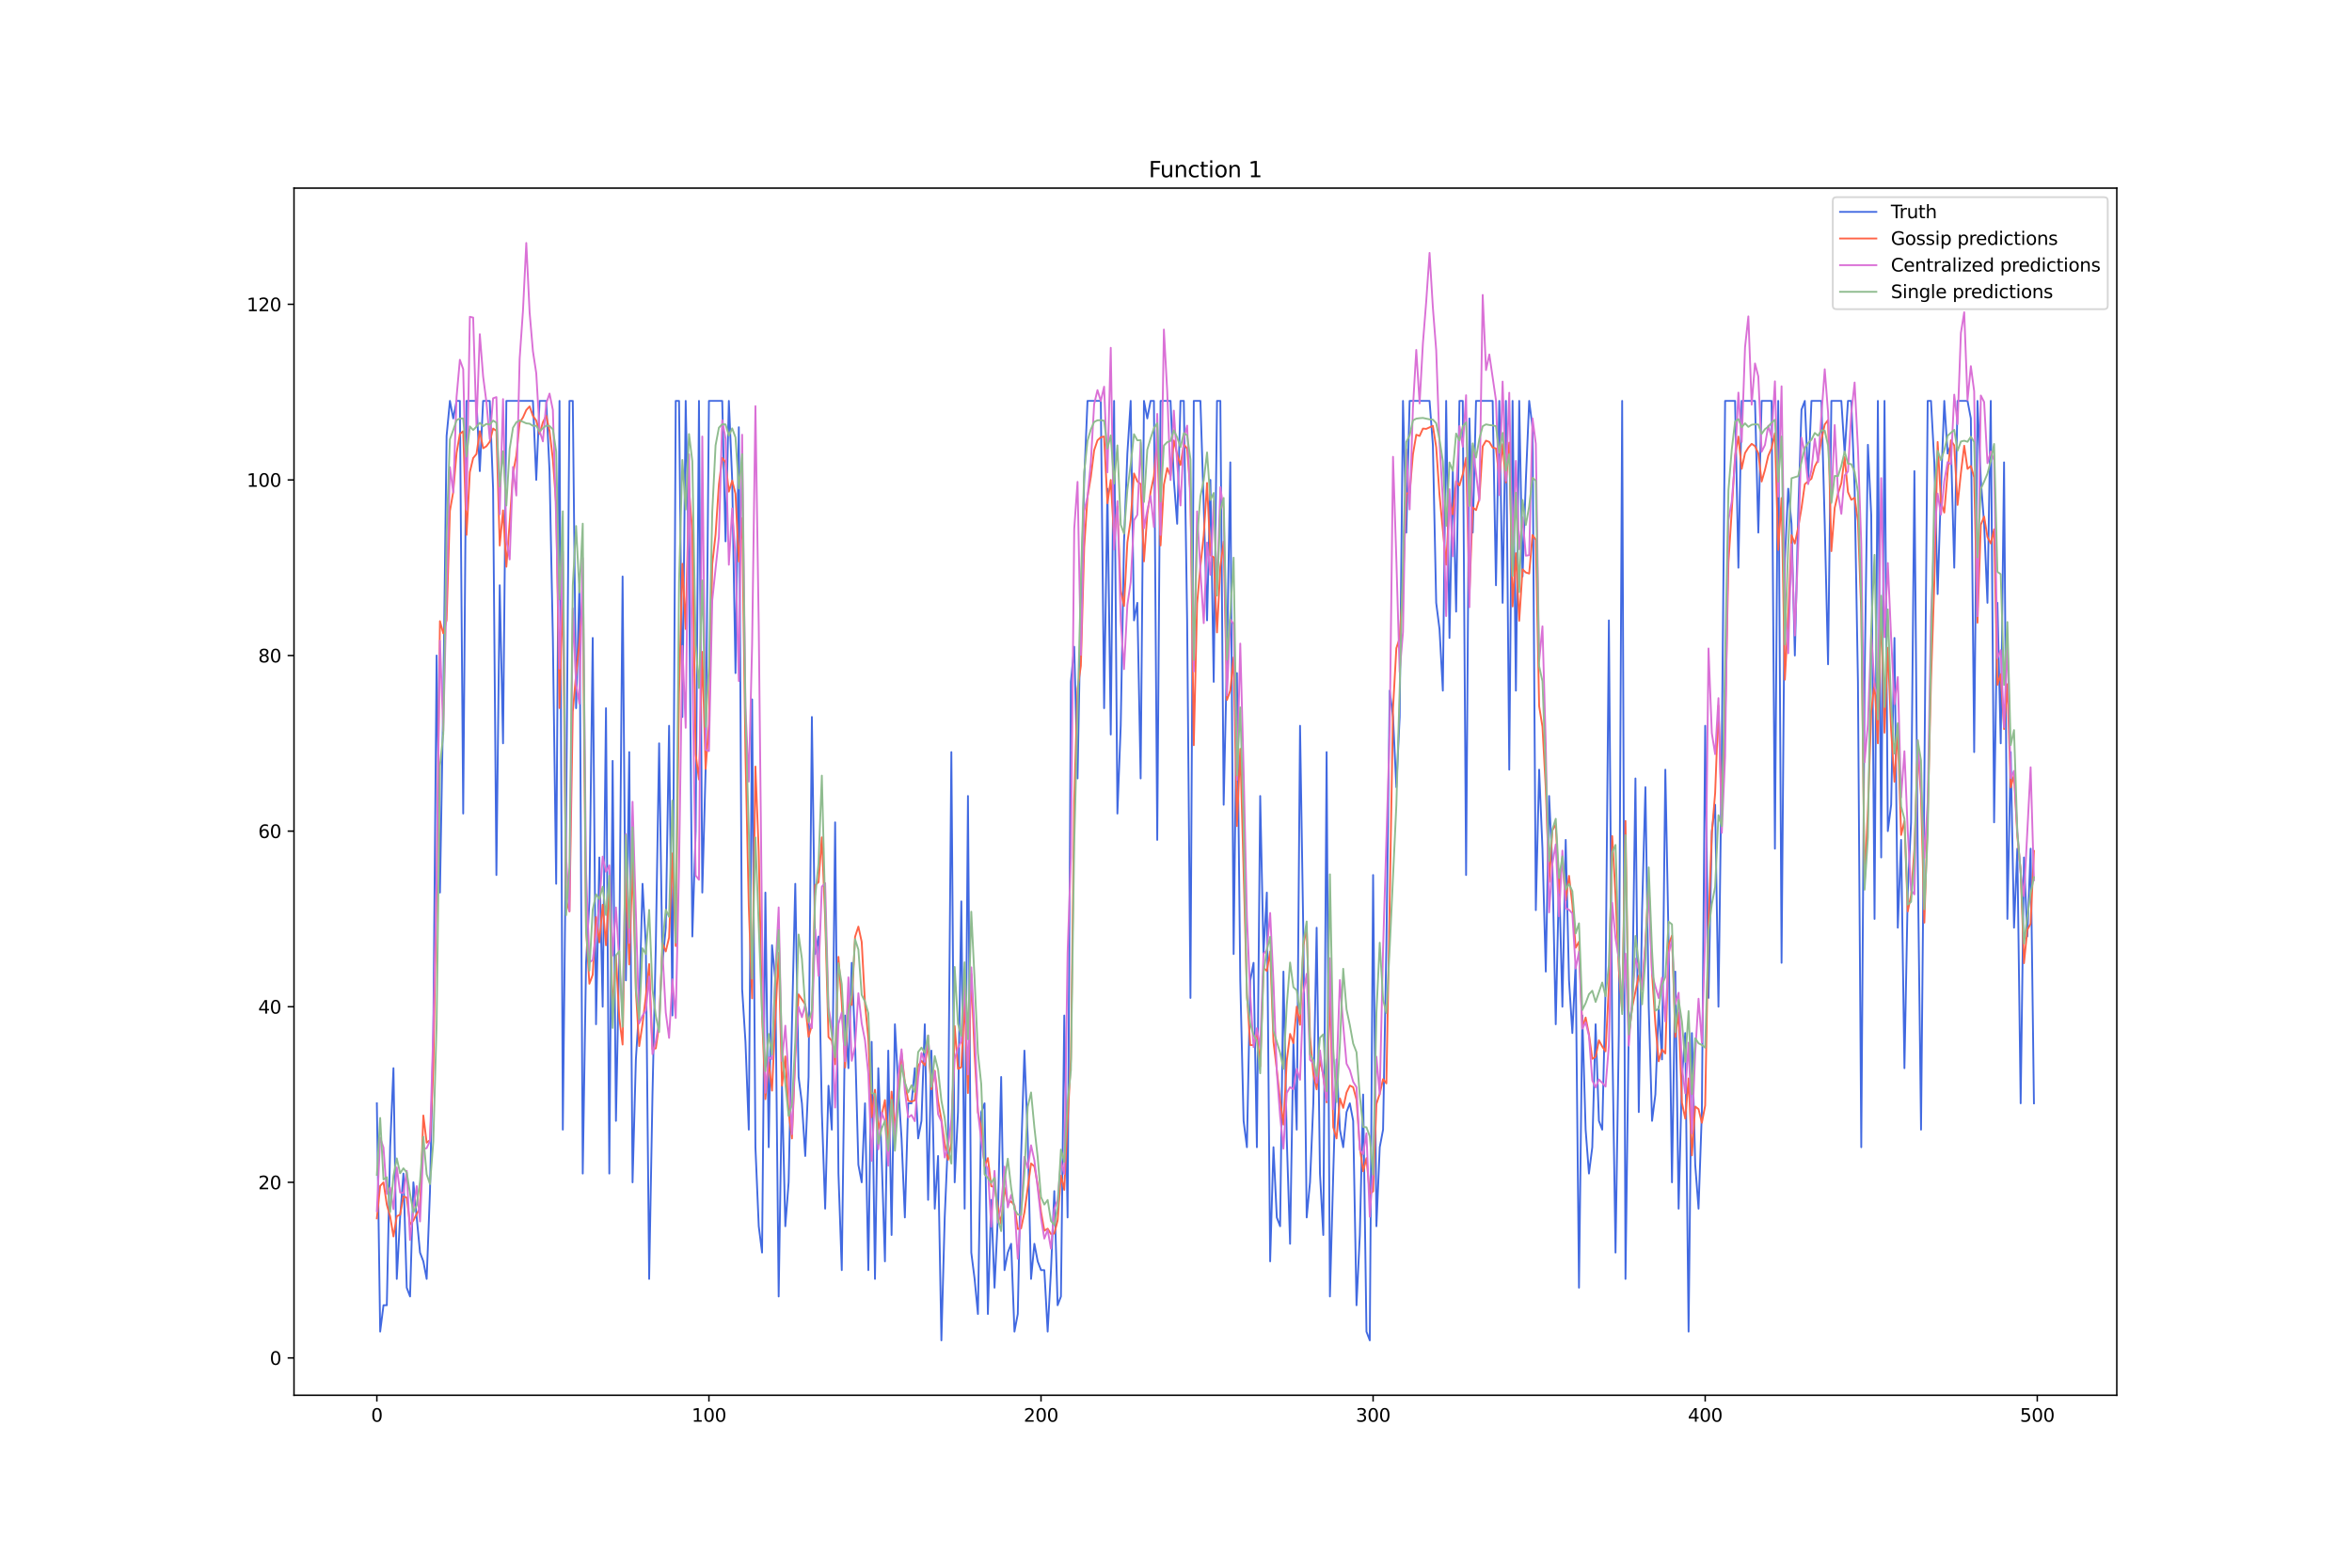 <?xml version="1.0" encoding="utf-8" standalone="no"?>
<!DOCTYPE svg PUBLIC "-//W3C//DTD SVG 1.1//EN"
  "http://www.w3.org/Graphics/SVG/1.1/DTD/svg11.dtd">
<svg xmlns:xlink="http://www.w3.org/1999/xlink" width="1296pt" height="864pt" viewBox="0 0 1296 864" xmlns="http://www.w3.org/2000/svg" version="1.1">
 <defs>
  <style type="text/css">*{stroke-linejoin: round; stroke-linecap: butt}</style>
 </defs>
 <g id="figure_1">
  <g id="patch_1">
   <path d="M 0 864 
L 1296 864 
L 1296 0 
L 0 0 
z
" style="fill: #ffffff"/>
  </g>
  <g id="axes_1">
   <g id="patch_2">
    <path d="M 162 768.96 
L 1166.4 768.96 
L 1166.4 103.68 
L 162 103.68 
z
" style="fill: #ffffff"/>
   </g>
   <g id="matplotlib.axis_1">
    <g id="xtick_1">
     <g id="line2d_1">
      <defs>
       <path id="m75041fe4ea" d="M 0 0 
L 0 3.5 
" style="stroke: #000000; stroke-width: 0.8"/>
      </defs>
      <g>
       <use xlink:href="#m75041fe4ea" x="207.655" y="768.96" style="stroke: #000000; stroke-width: 0.8"/>
      </g>
     </g>
     <g id="text_1">
      <!-- 0 -->
      <g transform="translate(204.473 783.558) scale(0.1 -0.1)">
       <defs>
        <path id="DejaVuSans-30" d="M 2034 4250 
Q 1547 4250 1301 3770 
Q 1056 3291 1056 2328 
Q 1056 1369 1301 889 
Q 1547 409 2034 409 
Q 2525 409 2770 889 
Q 3016 1369 3016 2328 
Q 3016 3291 2770 3770 
Q 2525 4250 2034 4250 
z
M 2034 4750 
Q 2819 4750 3233 4129 
Q 3647 3509 3647 2328 
Q 3647 1150 3233 529 
Q 2819 -91 2034 -91 
Q 1250 -91 836 529 
Q 422 1150 422 2328 
Q 422 3509 836 4129 
Q 1250 4750 2034 4750 
z
" transform="scale(0.016)"/>
       </defs>
       <use xlink:href="#DejaVuSans-30"/>
      </g>
     </g>
    </g>
    <g id="xtick_2">
     <g id="line2d_2">
      <g>
       <use xlink:href="#m75041fe4ea" x="390.639" y="768.96" style="stroke: #000000; stroke-width: 0.8"/>
      </g>
     </g>
     <g id="text_2">
      <!-- 100 -->
      <g transform="translate(381.095 783.558) scale(0.1 -0.1)">
       <defs>
        <path id="DejaVuSans-31" d="M 794 531 
L 1825 531 
L 1825 4091 
L 703 3866 
L 703 4441 
L 1819 4666 
L 2450 4666 
L 2450 531 
L 3481 531 
L 3481 0 
L 794 0 
L 794 531 
z
" transform="scale(0.016)"/>
       </defs>
       <use xlink:href="#DejaVuSans-31"/>
       <use xlink:href="#DejaVuSans-30" x="63.623"/>
       <use xlink:href="#DejaVuSans-30" x="127.246"/>
      </g>
     </g>
    </g>
    <g id="xtick_3">
     <g id="line2d_3">
      <g>
       <use xlink:href="#m75041fe4ea" x="573.623" y="768.96" style="stroke: #000000; stroke-width: 0.8"/>
      </g>
     </g>
     <g id="text_3">
      <!-- 200 -->
      <g transform="translate(564.079 783.558) scale(0.1 -0.1)">
       <defs>
        <path id="DejaVuSans-32" d="M 1228 531 
L 3431 531 
L 3431 0 
L 469 0 
L 469 531 
Q 828 903 1448 1529 
Q 2069 2156 2228 2338 
Q 2531 2678 2651 2914 
Q 2772 3150 2772 3378 
Q 2772 3750 2511 3984 
Q 2250 4219 1831 4219 
Q 1534 4219 1204 4116 
Q 875 4013 500 3803 
L 500 4441 
Q 881 4594 1212 4672 
Q 1544 4750 1819 4750 
Q 2544 4750 2975 4387 
Q 3406 4025 3406 3419 
Q 3406 3131 3298 2873 
Q 3191 2616 2906 2266 
Q 2828 2175 2409 1742 
Q 1991 1309 1228 531 
z
" transform="scale(0.016)"/>
       </defs>
       <use xlink:href="#DejaVuSans-32"/>
       <use xlink:href="#DejaVuSans-30" x="63.623"/>
       <use xlink:href="#DejaVuSans-30" x="127.246"/>
      </g>
     </g>
    </g>
    <g id="xtick_4">
     <g id="line2d_4">
      <g>
       <use xlink:href="#m75041fe4ea" x="756.607" y="768.96" style="stroke: #000000; stroke-width: 0.8"/>
      </g>
     </g>
     <g id="text_4">
      <!-- 300 -->
      <g transform="translate(747.063 783.558) scale(0.1 -0.1)">
       <defs>
        <path id="DejaVuSans-33" d="M 2597 2516 
Q 3050 2419 3304 2112 
Q 3559 1806 3559 1356 
Q 3559 666 3084 287 
Q 2609 -91 1734 -91 
Q 1441 -91 1130 -33 
Q 819 25 488 141 
L 488 750 
Q 750 597 1062 519 
Q 1375 441 1716 441 
Q 2309 441 2620 675 
Q 2931 909 2931 1356 
Q 2931 1769 2642 2001 
Q 2353 2234 1838 2234 
L 1294 2234 
L 1294 2753 
L 1863 2753 
Q 2328 2753 2575 2939 
Q 2822 3125 2822 3475 
Q 2822 3834 2567 4026 
Q 2313 4219 1838 4219 
Q 1578 4219 1281 4162 
Q 984 4106 628 3988 
L 628 4550 
Q 988 4650 1302 4700 
Q 1616 4750 1894 4750 
Q 2613 4750 3031 4423 
Q 3450 4097 3450 3541 
Q 3450 3153 3228 2886 
Q 3006 2619 2597 2516 
z
" transform="scale(0.016)"/>
       </defs>
       <use xlink:href="#DejaVuSans-33"/>
       <use xlink:href="#DejaVuSans-30" x="63.623"/>
       <use xlink:href="#DejaVuSans-30" x="127.246"/>
      </g>
     </g>
    </g>
    <g id="xtick_5">
     <g id="line2d_5">
      <g>
       <use xlink:href="#m75041fe4ea" x="939.591" y="768.96" style="stroke: #000000; stroke-width: 0.8"/>
      </g>
     </g>
     <g id="text_5">
      <!-- 400 -->
      <g transform="translate(930.047 783.558) scale(0.1 -0.1)">
       <defs>
        <path id="DejaVuSans-34" d="M 2419 4116 
L 825 1625 
L 2419 1625 
L 2419 4116 
z
M 2253 4666 
L 3047 4666 
L 3047 1625 
L 3713 1625 
L 3713 1100 
L 3047 1100 
L 3047 0 
L 2419 0 
L 2419 1100 
L 313 1100 
L 313 1709 
L 2253 4666 
z
" transform="scale(0.016)"/>
       </defs>
       <use xlink:href="#DejaVuSans-34"/>
       <use xlink:href="#DejaVuSans-30" x="63.623"/>
       <use xlink:href="#DejaVuSans-30" x="127.246"/>
      </g>
     </g>
    </g>
    <g id="xtick_6">
     <g id="line2d_6">
      <g>
       <use xlink:href="#m75041fe4ea" x="1122.575" y="768.96" style="stroke: #000000; stroke-width: 0.8"/>
      </g>
     </g>
     <g id="text_6">
      <!-- 500 -->
      <g transform="translate(1113.032 783.558) scale(0.1 -0.1)">
       <defs>
        <path id="DejaVuSans-35" d="M 691 4666 
L 3169 4666 
L 3169 4134 
L 1269 4134 
L 1269 2991 
Q 1406 3038 1543 3061 
Q 1681 3084 1819 3084 
Q 2600 3084 3056 2656 
Q 3513 2228 3513 1497 
Q 3513 744 3044 326 
Q 2575 -91 1722 -91 
Q 1428 -91 1123 -41 
Q 819 9 494 109 
L 494 744 
Q 775 591 1075 516 
Q 1375 441 1709 441 
Q 2250 441 2565 725 
Q 2881 1009 2881 1497 
Q 2881 1984 2565 2268 
Q 2250 2553 1709 2553 
Q 1456 2553 1204 2497 
Q 953 2441 691 2322 
L 691 4666 
z
" transform="scale(0.016)"/>
       </defs>
       <use xlink:href="#DejaVuSans-35"/>
       <use xlink:href="#DejaVuSans-30" x="63.623"/>
       <use xlink:href="#DejaVuSans-30" x="127.246"/>
      </g>
     </g>
    </g>
   </g>
   <g id="matplotlib.axis_2">
    <g id="ytick_1">
     <g id="line2d_7">
      <defs>
       <path id="m74d507ba9e" d="M 0 0 
L -3.5 0 
" style="stroke: #000000; stroke-width: 0.8"/>
      </defs>
      <g>
       <use xlink:href="#m74d507ba9e" x="162" y="748.398" style="stroke: #000000; stroke-width: 0.8"/>
      </g>
     </g>
     <g id="text_7">
      <!-- 0 -->
      <g transform="translate(148.637 752.197) scale(0.1 -0.1)">
       <use xlink:href="#DejaVuSans-30"/>
      </g>
     </g>
    </g>
    <g id="ytick_2">
     <g id="line2d_8">
      <g>
       <use xlink:href="#m74d507ba9e" x="162" y="651.617" style="stroke: #000000; stroke-width: 0.8"/>
      </g>
     </g>
     <g id="text_8">
      <!-- 20 -->
      <g transform="translate(142.275 655.416) scale(0.1 -0.1)">
       <use xlink:href="#DejaVuSans-32"/>
       <use xlink:href="#DejaVuSans-30" x="63.623"/>
      </g>
     </g>
    </g>
    <g id="ytick_3">
     <g id="line2d_9">
      <g>
       <use xlink:href="#m74d507ba9e" x="162" y="554.836" style="stroke: #000000; stroke-width: 0.8"/>
      </g>
     </g>
     <g id="text_9">
      <!-- 40 -->
      <g transform="translate(142.275 558.635) scale(0.1 -0.1)">
       <use xlink:href="#DejaVuSans-34"/>
       <use xlink:href="#DejaVuSans-30" x="63.623"/>
      </g>
     </g>
    </g>
    <g id="ytick_4">
     <g id="line2d_10">
      <g>
       <use xlink:href="#m74d507ba9e" x="162" y="458.055" style="stroke: #000000; stroke-width: 0.8"/>
      </g>
     </g>
     <g id="text_10">
      <!-- 60 -->
      <g transform="translate(142.275 461.854) scale(0.1 -0.1)">
       <defs>
        <path id="DejaVuSans-36" d="M 2113 2584 
Q 1688 2584 1439 2293 
Q 1191 2003 1191 1497 
Q 1191 994 1439 701 
Q 1688 409 2113 409 
Q 2538 409 2786 701 
Q 3034 994 3034 1497 
Q 3034 2003 2786 2293 
Q 2538 2584 2113 2584 
z
M 3366 4563 
L 3366 3988 
Q 3128 4100 2886 4159 
Q 2644 4219 2406 4219 
Q 1781 4219 1451 3797 
Q 1122 3375 1075 2522 
Q 1259 2794 1537 2939 
Q 1816 3084 2150 3084 
Q 2853 3084 3261 2657 
Q 3669 2231 3669 1497 
Q 3669 778 3244 343 
Q 2819 -91 2113 -91 
Q 1303 -91 875 529 
Q 447 1150 447 2328 
Q 447 3434 972 4092 
Q 1497 4750 2381 4750 
Q 2619 4750 2861 4703 
Q 3103 4656 3366 4563 
z
" transform="scale(0.016)"/>
       </defs>
       <use xlink:href="#DejaVuSans-36"/>
       <use xlink:href="#DejaVuSans-30" x="63.623"/>
      </g>
     </g>
    </g>
    <g id="ytick_5">
     <g id="line2d_11">
      <g>
       <use xlink:href="#m74d507ba9e" x="162" y="361.274" style="stroke: #000000; stroke-width: 0.8"/>
      </g>
     </g>
     <g id="text_11">
      <!-- 80 -->
      <g transform="translate(142.275 365.073) scale(0.1 -0.1)">
       <defs>
        <path id="DejaVuSans-38" d="M 2034 2216 
Q 1584 2216 1326 1975 
Q 1069 1734 1069 1313 
Q 1069 891 1326 650 
Q 1584 409 2034 409 
Q 2484 409 2743 651 
Q 3003 894 3003 1313 
Q 3003 1734 2745 1975 
Q 2488 2216 2034 2216 
z
M 1403 2484 
Q 997 2584 770 2862 
Q 544 3141 544 3541 
Q 544 4100 942 4425 
Q 1341 4750 2034 4750 
Q 2731 4750 3128 4425 
Q 3525 4100 3525 3541 
Q 3525 3141 3298 2862 
Q 3072 2584 2669 2484 
Q 3125 2378 3379 2068 
Q 3634 1759 3634 1313 
Q 3634 634 3220 271 
Q 2806 -91 2034 -91 
Q 1263 -91 848 271 
Q 434 634 434 1313 
Q 434 1759 690 2068 
Q 947 2378 1403 2484 
z
M 1172 3481 
Q 1172 3119 1398 2916 
Q 1625 2713 2034 2713 
Q 2441 2713 2670 2916 
Q 2900 3119 2900 3481 
Q 2900 3844 2670 4047 
Q 2441 4250 2034 4250 
Q 1625 4250 1398 4047 
Q 1172 3844 1172 3481 
z
" transform="scale(0.016)"/>
       </defs>
       <use xlink:href="#DejaVuSans-38"/>
       <use xlink:href="#DejaVuSans-30" x="63.623"/>
      </g>
     </g>
    </g>
    <g id="ytick_6">
     <g id="line2d_12">
      <g>
       <use xlink:href="#m74d507ba9e" x="162" y="264.493" style="stroke: #000000; stroke-width: 0.8"/>
      </g>
     </g>
     <g id="text_12">
      <!-- 100 -->
      <g transform="translate(135.912 268.292) scale(0.1 -0.1)">
       <use xlink:href="#DejaVuSans-31"/>
       <use xlink:href="#DejaVuSans-30" x="63.623"/>
       <use xlink:href="#DejaVuSans-30" x="127.246"/>
      </g>
     </g>
    </g>
    <g id="ytick_7">
     <g id="line2d_13">
      <g>
       <use xlink:href="#m74d507ba9e" x="162" y="167.712" style="stroke: #000000; stroke-width: 0.8"/>
      </g>
     </g>
     <g id="text_13">
      <!-- 120 -->
      <g transform="translate(135.912 171.511) scale(0.1 -0.1)">
       <use xlink:href="#DejaVuSans-31"/>
       <use xlink:href="#DejaVuSans-32" x="63.623"/>
       <use xlink:href="#DejaVuSans-30" x="127.246"/>
      </g>
     </g>
    </g>
   </g>
   <g id="line2d_14">
    <path d="M 207.655 608.066 
L 209.484 733.881 
L 211.314 719.364 
L 213.144 719.364 
L 214.974 632.261 
L 216.804 588.709 
L 218.634 704.847 
L 220.463 670.973 
L 222.293 646.778 
L 224.123 709.686 
L 225.953 714.525 
L 227.783 651.617 
L 231.442 690.33 
L 233.272 695.169 
L 235.102 704.847 
L 236.932 656.456 
L 238.762 569.353 
L 240.592 361.274 
L 242.422 491.929 
L 244.251 385.469 
L 246.081 240.298 
L 247.911 220.942 
L 249.741 230.62 
L 251.571 220.942 
L 253.401 220.942 
L 255.23 448.377 
L 257.06 220.942 
L 262.55 220.942 
L 264.38 259.654 
L 266.209 220.942 
L 269.869 220.942 
L 271.699 269.332 
L 273.529 482.25 
L 275.359 322.562 
L 277.189 409.665 
L 279.018 220.942 
L 293.657 220.942 
L 295.487 264.493 
L 297.317 220.942 
L 300.976 220.942 
L 302.806 259.654 
L 304.636 351.596 
L 306.466 487.089 
L 308.296 220.942 
L 310.126 622.583 
L 311.956 453.216 
L 313.785 220.942 
L 315.615 220.942 
L 317.445 390.308 
L 319.275 322.562 
L 321.105 646.778 
L 322.935 530.641 
L 324.764 496.768 
L 326.594 351.596 
L 328.424 564.514 
L 330.254 472.572 
L 332.084 554.836 
L 333.914 390.308 
L 335.743 646.778 
L 337.573 419.343 
L 339.403 617.744 
L 341.233 525.802 
L 343.063 317.723 
L 344.893 540.319 
L 346.723 414.504 
L 348.552 651.617 
L 350.382 583.87 
L 352.212 554.836 
L 354.042 487.089 
L 355.872 520.963 
L 357.702 704.847 
L 359.531 603.227 
L 361.361 520.963 
L 363.191 409.665 
L 365.021 530.641 
L 366.851 511.285 
L 368.681 399.987 
L 370.51 559.675 
L 372.34 220.942 
L 374.17 220.942 
L 376 395.148 
L 377.83 220.942 
L 379.66 312.884 
L 381.489 516.124 
L 383.319 458.055 
L 385.149 220.942 
L 386.979 491.929 
L 388.809 424.182 
L 390.639 220.942 
L 397.958 220.942 
L 399.788 298.367 
L 401.618 220.942 
L 403.448 264.493 
L 405.277 370.952 
L 407.107 235.459 
L 408.937 545.158 
L 410.767 574.192 
L 412.597 622.583 
L 414.427 385.469 
L 416.256 632.261 
L 418.086 675.812 
L 419.916 690.33 
L 421.746 491.929 
L 423.576 632.261 
L 425.406 520.963 
L 427.236 540.319 
L 429.065 714.525 
L 430.895 598.388 
L 432.725 675.812 
L 434.555 651.617 
L 436.385 564.514 
L 438.215 487.089 
L 440.044 593.549 
L 441.874 608.066 
L 443.704 637.1 
L 445.534 593.549 
L 447.364 395.148 
L 449.194 525.802 
L 451.023 516.124 
L 452.853 612.905 
L 454.683 666.134 
L 456.513 598.388 
L 458.343 622.583 
L 460.173 453.216 
L 462.003 646.778 
L 463.832 700.008 
L 465.662 559.675 
L 467.492 588.709 
L 469.322 530.641 
L 471.152 574.192 
L 472.982 641.939 
L 474.811 651.617 
L 476.641 608.066 
L 478.471 700.008 
L 480.301 574.192 
L 482.131 704.847 
L 483.961 588.709 
L 485.79 637.1 
L 487.62 695.169 
L 489.45 579.031 
L 491.28 680.651 
L 493.11 564.514 
L 494.94 598.388 
L 496.77 627.422 
L 498.599 670.973 
L 500.429 608.066 
L 502.259 608.066 
L 504.089 588.709 
L 505.919 627.422 
L 507.749 617.744 
L 509.578 564.514 
L 511.408 661.295 
L 513.238 579.031 
L 515.068 666.134 
L 516.898 637.1 
L 518.728 738.72 
L 520.557 670.973 
L 522.387 627.422 
L 524.217 414.504 
L 526.047 651.617 
L 527.877 612.905 
L 529.707 496.768 
L 531.536 666.134 
L 533.366 438.699 
L 535.196 690.33 
L 537.026 704.847 
L 538.856 724.203 
L 540.686 612.905 
L 542.516 608.066 
L 544.345 724.203 
L 546.175 661.295 
L 548.005 709.686 
L 549.835 670.973 
L 551.665 593.549 
L 553.495 700.008 
L 555.324 690.33 
L 557.154 685.49 
L 558.984 733.881 
L 560.814 724.203 
L 562.644 637.1 
L 564.474 579.031 
L 566.303 627.422 
L 568.133 704.847 
L 569.963 685.49 
L 571.793 695.169 
L 573.623 700.008 
L 575.453 700.008 
L 577.283 733.881 
L 579.112 700.008 
L 580.942 656.456 
L 582.772 719.364 
L 584.602 714.525 
L 586.432 559.675 
L 588.262 670.973 
L 590.091 375.791 
L 591.921 356.435 
L 593.751 429.021 
L 595.581 332.24 
L 597.411 264.493 
L 599.241 220.942 
L 606.56 220.942 
L 608.39 390.308 
L 610.22 269.332 
L 612.05 404.826 
L 613.879 220.942 
L 615.709 448.377 
L 617.539 399.987 
L 619.369 298.367 
L 621.199 249.976 
L 623.029 220.942 
L 624.858 341.918 
L 626.688 332.24 
L 628.518 429.021 
L 630.348 220.942 
L 632.178 230.62 
L 634.008 220.942 
L 635.837 220.942 
L 637.667 462.894 
L 639.497 220.942 
L 644.987 220.942 
L 646.817 264.493 
L 648.646 288.688 
L 650.476 220.942 
L 652.306 220.942 
L 654.136 341.918 
L 655.966 549.997 
L 657.796 220.942 
L 661.455 220.942 
L 663.285 279.01 
L 665.115 341.918 
L 666.945 264.493 
L 668.775 375.791 
L 670.604 220.942 
L 672.434 220.942 
L 674.264 443.538 
L 676.094 361.274 
L 677.924 254.815 
L 679.754 525.802 
L 681.583 370.952 
L 683.413 540.319 
L 685.243 617.744 
L 687.073 632.261 
L 688.903 540.319 
L 690.733 530.641 
L 692.563 632.261 
L 694.392 438.699 
L 696.222 525.802 
L 698.052 491.929 
L 699.882 695.169 
L 701.712 632.261 
L 703.542 670.973 
L 705.371 675.812 
L 707.201 535.48 
L 709.031 627.422 
L 710.861 685.49 
L 712.691 574.192 
L 714.521 622.583 
L 716.35 399.987 
L 718.18 516.124 
L 720.01 670.973 
L 721.84 651.617 
L 723.67 608.066 
L 725.5 511.285 
L 727.33 646.778 
L 729.159 680.651 
L 730.989 414.504 
L 732.819 714.525 
L 734.649 646.778 
L 736.479 583.87 
L 738.309 622.583 
L 740.138 632.261 
L 741.968 612.905 
L 743.798 608.066 
L 745.628 617.744 
L 747.458 719.364 
L 749.288 680.651 
L 751.117 603.227 
L 752.947 733.881 
L 754.777 738.72 
L 756.607 482.25 
L 758.437 675.812 
L 760.267 632.261 
L 762.097 622.583 
L 763.926 520.963 
L 765.756 380.63 
L 767.586 395.148 
L 769.416 433.86 
L 771.246 395.148 
L 773.076 220.942 
L 774.905 293.528 
L 776.735 220.942 
L 787.714 220.942 
L 789.544 245.137 
L 791.374 332.24 
L 793.204 346.757 
L 795.034 380.63 
L 796.864 220.942 
L 798.693 351.596 
L 800.523 259.654 
L 802.353 337.079 
L 804.183 220.942 
L 806.013 220.942 
L 807.843 482.25 
L 809.672 230.62 
L 811.502 293.528 
L 813.332 220.942 
L 822.481 220.942 
L 824.311 322.562 
L 826.141 220.942 
L 827.971 332.24 
L 829.801 220.942 
L 831.63 424.182 
L 833.46 220.942 
L 835.29 380.63 
L 837.12 220.942 
L 838.95 317.723 
L 840.78 264.493 
L 842.61 220.942 
L 844.439 235.459 
L 846.269 501.607 
L 848.099 424.182 
L 849.929 467.733 
L 851.759 535.48 
L 853.589 438.699 
L 855.418 477.411 
L 857.248 564.514 
L 859.078 482.25 
L 860.908 554.836 
L 862.738 462.894 
L 864.568 540.319 
L 866.397 569.353 
L 868.227 530.641 
L 870.057 709.686 
L 871.887 559.675 
L 873.717 622.583 
L 875.547 646.778 
L 877.377 632.261 
L 879.206 564.514 
L 881.036 617.744 
L 882.866 622.583 
L 884.696 545.158 
L 886.526 341.918 
L 888.356 569.353 
L 890.185 690.33 
L 892.015 569.353 
L 893.845 220.942 
L 895.675 704.847 
L 897.505 564.514 
L 899.335 554.836 
L 901.164 429.021 
L 902.994 612.905 
L 904.824 501.607 
L 906.654 433.86 
L 908.484 554.836 
L 910.314 617.744 
L 912.144 603.227 
L 913.973 554.836 
L 915.803 583.87 
L 917.633 424.182 
L 919.463 520.963 
L 921.293 651.617 
L 923.123 535.48 
L 924.952 666.134 
L 926.782 593.549 
L 928.612 569.353 
L 930.442 733.881 
L 932.272 569.353 
L 934.102 641.939 
L 935.931 666.134 
L 937.761 612.905 
L 939.591 399.987 
L 941.421 549.997 
L 943.251 458.055 
L 945.081 443.538 
L 946.911 554.836 
L 948.74 414.504 
L 950.57 220.942 
L 956.06 220.942 
L 957.89 312.884 
L 959.719 220.942 
L 967.039 220.942 
L 968.869 293.528 
L 970.698 220.942 
L 976.188 220.942 
L 978.018 467.733 
L 979.848 220.942 
L 981.678 530.641 
L 983.507 308.045 
L 985.337 269.332 
L 987.167 288.688 
L 988.997 361.274 
L 990.827 283.849 
L 992.657 225.781 
L 994.486 220.942 
L 996.316 264.493 
L 998.146 220.942 
L 1003.636 220.942 
L 1005.465 288.688 
L 1007.295 366.113 
L 1009.125 220.942 
L 1014.615 220.942 
L 1016.444 249.976 
L 1018.274 220.942 
L 1020.104 220.942 
L 1021.934 269.332 
L 1023.764 375.791 
L 1025.594 632.261 
L 1027.424 375.791 
L 1029.253 245.137 
L 1031.083 283.849 
L 1032.913 506.446 
L 1034.743 220.942 
L 1036.573 472.572 
L 1038.403 220.942 
L 1040.232 458.055 
L 1042.062 443.538 
L 1043.892 351.596 
L 1045.722 511.285 
L 1047.552 462.894 
L 1049.382 588.709 
L 1051.211 491.929 
L 1053.041 453.216 
L 1054.871 259.654 
L 1056.701 472.572 
L 1058.531 622.583 
L 1060.361 429.021 
L 1062.191 220.942 
L 1064.02 220.942 
L 1065.85 254.815 
L 1067.68 327.401 
L 1069.51 269.332 
L 1071.34 220.942 
L 1073.17 249.976 
L 1074.999 245.137 
L 1076.829 312.884 
L 1078.659 220.942 
L 1084.149 220.942 
L 1085.978 230.62 
L 1087.808 414.504 
L 1089.638 220.942 
L 1091.468 264.493 
L 1093.298 288.688 
L 1095.128 332.24 
L 1096.958 220.942 
L 1098.787 453.216 
L 1100.617 332.24 
L 1102.447 409.665 
L 1104.277 254.815 
L 1106.107 506.446 
L 1107.937 414.504 
L 1109.766 511.285 
L 1111.596 467.733 
L 1113.426 608.066 
L 1115.256 472.572 
L 1117.086 516.124 
L 1118.916 467.733 
L 1120.745 608.066 
L 1120.745 608.066 
" clip-path="url(#p53a6ed89cb)" style="fill: none; stroke: #4169e1; stroke-linecap: square"/>
   </g>
   <g id="line2d_15">
    <path d="M 207.655 671.48 
L 209.484 653.571 
L 211.314 651.623 
L 213.144 663.895 
L 214.974 670.402 
L 216.804 681.459 
L 218.634 670.333 
L 220.463 669.462 
L 222.293 659.354 
L 224.123 660.049 
L 225.953 674.871 
L 227.783 672.647 
L 229.613 668.967 
L 231.442 666.033 
L 233.272 614.785 
L 235.102 629.766 
L 236.932 628.385 
L 238.762 589.092 
L 240.592 489.327 
L 242.422 342.352 
L 244.251 349.05 
L 246.081 341.843 
L 247.911 281.561 
L 249.741 271.084 
L 251.571 249.669 
L 253.401 239.112 
L 255.23 237.657 
L 257.06 294.806 
L 258.89 260.213 
L 260.72 252.452 
L 262.55 250.222 
L 264.38 237.623 
L 266.209 247.063 
L 268.039 245.923 
L 269.869 243.455 
L 271.699 236.165 
L 273.529 237.413 
L 275.359 300.653 
L 277.189 281.275 
L 279.018 312.35 
L 280.848 287.781 
L 282.678 260.895 
L 284.508 251.153 
L 286.338 232.891 
L 288.168 230.098 
L 289.997 225.987 
L 291.827 223.98 
L 293.657 229.214 
L 295.487 231.784 
L 297.317 239.185 
L 299.147 232.734 
L 300.976 229.082 
L 302.806 237.587 
L 304.636 253.039 
L 306.466 278.135 
L 308.296 390.237 
L 310.126 323.366 
L 311.956 496.165 
L 313.785 502.325 
L 315.615 392.271 
L 317.445 371.486 
L 319.275 354.011 
L 321.105 327.968 
L 322.935 511.948 
L 324.764 542.172 
L 326.594 537.251 
L 328.424 505.479 
L 330.254 519.379 
L 332.084 498.643 
L 333.914 520.969 
L 335.743 488.505 
L 337.573 557.831 
L 339.403 526.896 
L 341.233 561.014 
L 343.063 575.686 
L 344.893 480.482 
L 346.723 531.561 
L 348.552 475.018 
L 350.382 546.289 
L 352.212 576.522 
L 354.042 564.354 
L 355.872 549.141 
L 357.702 531.341 
L 359.531 578.293 
L 361.361 577.783 
L 363.191 565.054 
L 365.021 519.938 
L 366.851 524.368 
L 368.681 516.657 
L 370.51 470.324 
L 372.34 521.387 
L 374.17 381.766 
L 376 310.711 
L 377.83 346.673 
L 379.66 269.392 
L 381.489 292.819 
L 383.319 415.579 
L 385.149 429.593 
L 386.979 359.296 
L 388.809 423.781 
L 390.639 399.11 
L 392.469 310.931 
L 394.298 294.5 
L 396.128 266.943 
L 397.958 252.358 
L 399.788 254.73 
L 401.618 270.963 
L 403.448 264.876 
L 405.277 272.13 
L 407.107 309.451 
L 408.937 285.576 
L 410.767 415.773 
L 412.597 499.458 
L 414.427 550.22 
L 416.256 422.472 
L 418.086 469.4 
L 419.916 559.531 
L 421.746 605.753 
L 423.576 585.426 
L 425.406 601.082 
L 427.236 560.527 
L 429.065 525.121 
L 430.895 598.329 
L 432.725 582.216 
L 434.555 612.995 
L 436.385 627.427 
L 438.215 582.661 
L 440.044 548.035 
L 443.704 553.578 
L 445.534 571.442 
L 447.364 565.012 
L 449.194 487.819 
L 451.023 486.183 
L 452.853 461.489 
L 454.683 506.348 
L 456.513 571.555 
L 458.343 573.568 
L 460.173 586.533 
L 462.003 527.352 
L 463.832 552.66 
L 465.662 588.353 
L 467.492 550.71 
L 469.322 553.878 
L 471.152 516.31 
L 472.982 510.691 
L 474.811 519.108 
L 476.641 553.231 
L 478.471 572.184 
L 480.301 615.728 
L 482.131 600.603 
L 483.961 622.399 
L 485.79 614.799 
L 487.62 606.306 
L 489.45 631.75 
L 491.28 601.632 
L 493.11 622.399 
L 494.94 602.704 
L 496.77 580.38 
L 498.599 596.505 
L 500.429 606.663 
L 502.259 607.172 
L 504.089 606.419 
L 505.919 587.477 
L 507.749 584.588 
L 509.578 587.188 
L 511.408 575.161 
L 513.238 600.333 
L 515.068 590.132 
L 516.898 606.766 
L 518.728 617.048 
L 520.557 630.261 
L 522.387 639.203 
L 524.217 629.972 
L 526.047 565.505 
L 527.877 589.106 
L 529.707 588.14 
L 531.536 551.578 
L 533.366 602.406 
L 535.196 536.894 
L 537.026 581.225 
L 538.856 612.886 
L 540.686 621.726 
L 542.516 642.676 
L 544.345 638.243 
L 546.175 653.764 
L 548.005 654.196 
L 549.835 665.413 
L 551.665 674.487 
L 553.495 654.522 
L 555.324 663.142 
L 557.154 662.12 
L 558.984 664.336 
L 560.814 677.327 
L 562.644 676.998 
L 564.474 668.246 
L 568.133 641.213 
L 569.963 642.83 
L 571.793 652.849 
L 573.623 667.897 
L 575.453 678.278 
L 577.283 677.156 
L 579.112 680.098 
L 580.942 679.868 
L 582.772 672.531 
L 584.602 647.82 
L 586.432 655.784 
L 588.262 617.78 
L 590.091 583.495 
L 591.921 441.123 
L 593.751 379.445 
L 595.581 366.964 
L 597.411 301.619 
L 599.241 273.93 
L 601.07 262.856 
L 602.9 248.171 
L 604.73 242.683 
L 606.56 240.993 
L 608.39 240.582 
L 610.22 277.377 
L 612.05 264.508 
L 613.879 297.037 
L 615.709 279.181 
L 617.539 325.447 
L 619.369 333.989 
L 621.199 298.978 
L 623.029 286.511 
L 624.858 260.929 
L 626.688 265.317 
L 628.518 266.763 
L 630.348 309.417 
L 632.178 283.563 
L 634.008 271.123 
L 635.837 262.407 
L 637.667 242.321 
L 639.497 300.642 
L 641.327 267.145 
L 643.157 257.952 
L 644.987 262.352 
L 646.817 242.761 
L 648.646 250.277 
L 650.476 256.278 
L 652.306 244.921 
L 654.136 247.211 
L 655.966 271.677 
L 657.796 410.704 
L 659.625 332.697 
L 661.455 311.957 
L 663.285 295.059 
L 665.115 266.173 
L 666.945 306.021 
L 668.775 307.133 
L 670.604 348.557 
L 672.434 312.304 
L 674.264 298.448 
L 676.094 385.724 
L 677.924 380.568 
L 679.754 362.288 
L 681.583 455.301 
L 683.413 412.723 
L 687.073 547.275 
L 688.903 575.977 
L 690.733 575.999 
L 692.563 568.607 
L 694.392 587.749 
L 696.222 533.382 
L 698.052 535.117 
L 699.882 524.375 
L 701.712 574.204 
L 703.542 589.454 
L 705.371 606.341 
L 707.201 619.824 
L 709.031 584.651 
L 710.861 569.821 
L 712.691 574.889 
L 714.521 554.786 
L 716.35 564.8 
L 718.18 521.057 
L 720.01 511.3 
L 721.84 571.143 
L 723.67 591.842 
L 725.5 600.365 
L 727.33 584.274 
L 729.159 592.468 
L 730.989 607.552 
L 732.819 546.446 
L 734.649 621.284 
L 736.479 627.418 
L 738.309 605.312 
L 740.138 610.601 
L 741.968 602.127 
L 743.798 598.286 
L 745.628 599.185 
L 747.458 606.04 
L 749.288 632.429 
L 751.117 645.517 
L 752.947 638.262 
L 754.777 658.003 
L 756.607 656.562 
L 758.437 608.419 
L 760.267 602.741 
L 762.097 594.763 
L 763.926 597.106 
L 765.756 497.089 
L 767.586 390.347 
L 769.416 357.255 
L 771.246 351.684 
L 773.076 321.498 
L 774.905 271.906 
L 776.735 271.757 
L 778.565 250.35 
L 780.395 239.602 
L 782.225 240.269 
L 784.055 236.193 
L 785.884 236.365 
L 789.544 234.686 
L 791.374 246.503 
L 793.204 272.793 
L 796.864 311.235 
L 798.693 275.653 
L 800.523 283.487 
L 802.353 265.256 
L 804.183 267.57 
L 806.013 261.349 
L 807.843 252.252 
L 809.672 327.216 
L 811.502 279.621 
L 813.332 281.135 
L 815.162 274.907 
L 816.992 246.028 
L 818.822 242.853 
L 820.651 243.572 
L 822.481 246.657 
L 824.311 247.157 
L 826.141 263.159 
L 827.971 244.739 
L 829.801 265.897 
L 831.63 243.909 
L 833.46 334.227 
L 835.29 304.9 
L 837.12 342.138 
L 838.95 313.795 
L 840.78 315.521 
L 842.61 316.107 
L 844.439 294.883 
L 846.269 297.469 
L 848.099 389.188 
L 849.929 400.512 
L 851.759 434.703 
L 853.589 486.125 
L 855.418 457.585 
L 857.248 454.277 
L 859.078 492.214 
L 860.908 473.092 
L 862.738 496.203 
L 864.568 482.708 
L 866.397 498.42 
L 868.227 522.327 
L 870.057 518.985 
L 871.887 566.515 
L 873.717 560.779 
L 875.547 570.004 
L 877.377 583.561 
L 879.206 582.446 
L 881.036 573.36 
L 882.866 576.786 
L 884.696 579.435 
L 886.526 543.589 
L 888.356 460.8 
L 890.185 493.243 
L 892.015 534.639 
L 893.845 557.064 
L 895.675 452.455 
L 897.505 570.835 
L 899.335 555.314 
L 902.994 537.664 
L 904.824 544.595 
L 906.654 519.926 
L 908.484 485.487 
L 910.314 536.659 
L 912.144 564.358 
L 913.973 584.93 
L 915.803 578.396 
L 917.633 580.605 
L 919.463 520.613 
L 921.293 515.626 
L 923.123 571.536 
L 924.952 558.014 
L 926.782 607.756 
L 928.612 616.501 
L 930.442 594.347 
L 932.272 636.759 
L 934.102 609.851 
L 935.931 611.263 
L 937.761 618.808 
L 939.591 609.283 
L 941.421 508.654 
L 943.251 459.331 
L 945.081 437.08 
L 946.911 388.929 
L 948.74 449.751 
L 950.57 398.606 
L 952.4 310.08 
L 954.23 281.544 
L 956.06 251.238 
L 957.89 240.608 
L 959.719 258.359 
L 961.549 249.671 
L 963.379 246.705 
L 965.209 244.607 
L 967.039 245.879 
L 968.869 249.815 
L 970.698 265.381 
L 972.528 259.018 
L 974.358 251.15 
L 976.188 246.891 
L 978.018 238.759 
L 979.848 303.123 
L 981.678 274.483 
L 983.507 374.603 
L 985.337 339.466 
L 987.167 294.985 
L 988.997 299.554 
L 990.827 290.804 
L 992.657 280.051 
L 994.486 266.848 
L 996.316 265.264 
L 998.146 263.834 
L 999.976 257.116 
L 1001.806 253.458 
L 1003.636 242.346 
L 1005.465 233.929 
L 1007.295 231.527 
L 1009.125 303.757 
L 1010.955 279.859 
L 1012.785 272.015 
L 1014.615 266.261 
L 1016.444 251.917 
L 1018.274 271.196 
L 1020.104 275.452 
L 1021.934 274.314 
L 1023.764 287.113 
L 1025.594 337.751 
L 1027.424 485.903 
L 1029.253 446.84 
L 1031.083 392.134 
L 1032.913 376.52 
L 1034.743 409.661 
L 1036.573 334.872 
L 1038.403 403.808 
L 1040.232 357.018 
L 1042.062 402.363 
L 1043.892 430.864 
L 1045.722 401.99 
L 1047.552 460.198 
L 1049.382 452.516 
L 1051.211 502.276 
L 1053.041 493.366 
L 1054.871 467.983 
L 1056.701 411.735 
L 1058.531 438.405 
L 1060.361 508.499 
L 1062.191 450.111 
L 1064.02 375.2 
L 1065.85 321.101 
L 1067.68 243.576 
L 1069.51 276.823 
L 1071.34 282.489 
L 1073.17 260.229 
L 1074.999 242.661 
L 1076.829 245.506 
L 1078.659 278.276 
L 1080.489 260.792 
L 1082.319 245.651 
L 1084.149 258.415 
L 1085.978 256.838 
L 1087.808 263.071 
L 1089.638 343.169 
L 1091.468 289.182 
L 1093.298 284.731 
L 1095.128 295.941 
L 1096.958 299.521 
L 1098.787 291.712 
L 1100.617 377.409 
L 1102.447 371.575 
L 1104.277 401.805 
L 1106.107 377.077 
L 1107.937 433.96 
L 1109.766 427.122 
L 1111.596 460.829 
L 1113.426 479.65 
L 1115.256 530.824 
L 1117.086 512.43 
L 1118.916 509.143 
L 1120.745 468.974 
L 1120.745 468.974 
" clip-path="url(#p53a6ed89cb)" style="fill: none; stroke: #ff6347; stroke-linecap: square"/>
   </g>
   <g id="line2d_16">
    <path d="M 207.655 667.519 
L 209.484 627.006 
L 211.314 632.502 
L 213.144 658.009 
L 214.974 654.501 
L 216.804 666.431 
L 218.634 643.372 
L 220.463 657.186 
L 222.293 657.597 
L 224.123 645.296 
L 225.953 683.409 
L 227.783 666.521 
L 229.613 653.701 
L 231.442 673.187 
L 233.272 633.28 
L 235.102 632.777 
L 236.932 628.681 
L 238.762 567.806 
L 240.592 483.226 
L 242.422 353.09 
L 244.251 403.017 
L 246.081 326.264 
L 247.911 257.478 
L 249.741 271.4 
L 251.571 218.818 
L 253.401 198.28 
L 255.23 203.452 
L 257.06 280.827 
L 258.89 174.59 
L 260.72 175.024 
L 262.55 234.753 
L 264.38 184.157 
L 266.209 207.463 
L 268.039 221.756 
L 269.869 242.004 
L 271.699 219.502 
L 273.529 218.847 
L 275.359 283.415 
L 277.189 219.941 
L 279.018 297.837 
L 280.848 308.321 
L 282.678 257.379 
L 284.508 273.101 
L 286.338 197.694 
L 288.168 171.219 
L 289.997 133.92 
L 291.827 172.21 
L 293.657 193.588 
L 295.487 205.724 
L 297.317 237.478 
L 299.147 243.258 
L 300.976 222.383 
L 302.806 216.915 
L 304.636 225.918 
L 306.466 286.132 
L 308.296 368.478 
L 310.126 303.721 
L 311.956 472.461 
L 313.785 502.223 
L 315.615 335.228 
L 317.445 377.232 
L 319.275 387.842 
L 321.105 307.481 
L 322.935 480.057 
L 324.764 530.406 
L 326.594 529.116 
L 328.424 515.036 
L 330.254 498.485 
L 332.084 472.106 
L 333.914 480.487 
L 335.743 476.908 
L 337.573 526.63 
L 339.403 500.125 
L 343.063 560.014 
L 344.893 459.684 
L 346.723 519.691 
L 348.552 441.877 
L 352.212 564.036 
L 354.042 559.734 
L 355.872 556.844 
L 357.702 538.19 
L 359.531 581.01 
L 361.361 573.892 
L 363.191 562.92 
L 365.021 523.963 
L 366.851 558.044 
L 368.681 572.024 
L 370.51 539.718 
L 372.34 561.042 
L 374.17 477.248 
L 376 355.972 
L 377.83 401.119 
L 379.66 250.396 
L 383.319 482.48 
L 385.149 484.878 
L 386.979 240.574 
L 388.809 413.189 
L 390.639 413.938 
L 392.469 330.849 
L 396.128 295.959 
L 397.958 231.609 
L 399.788 241.725 
L 401.618 311.242 
L 403.448 280.208 
L 405.277 307.543 
L 407.107 375.346 
L 408.937 239.583 
L 410.767 389.428 
L 412.597 430.782 
L 414.427 355.271 
L 416.256 223.854 
L 418.086 345.372 
L 419.916 513.755 
L 421.746 602.26 
L 423.576 582.763 
L 425.406 583.691 
L 427.236 536.091 
L 429.065 500.085 
L 430.895 584.789 
L 432.725 565.284 
L 434.555 594.06 
L 436.385 625.077 
L 438.215 579.977 
L 440.044 554.978 
L 441.874 560.613 
L 443.704 553.702 
L 445.534 562.969 
L 447.364 566.628 
L 449.194 512.203 
L 451.023 537.822 
L 452.853 488.668 
L 454.683 486.722 
L 456.513 555.096 
L 458.343 566.316 
L 460.173 610.426 
L 462.003 564.338 
L 463.832 558.073 
L 465.662 584.892 
L 467.492 538.652 
L 469.322 584.648 
L 471.152 576.689 
L 472.982 547.418 
L 474.811 564.027 
L 476.641 573.417 
L 478.471 591.846 
L 480.301 639.785 
L 482.131 603.338 
L 483.961 633.388 
L 485.79 612.991 
L 487.62 617.859 
L 489.45 642.478 
L 491.28 608.318 
L 493.11 628.148 
L 494.94 592.516 
L 496.77 578.298 
L 498.599 601.198 
L 500.429 615.895 
L 502.259 614.527 
L 504.089 617.92 
L 505.919 594.103 
L 507.749 580.315 
L 509.578 585.213 
L 511.408 570.685 
L 513.238 598.79 
L 515.068 590.507 
L 516.898 614.069 
L 518.728 618.089 
L 520.557 637.942 
L 522.387 632.276 
L 524.217 617.034 
L 526.047 583.708 
L 527.877 577.506 
L 529.707 573.838 
L 531.536 541.7 
L 533.366 592.143 
L 535.196 533.115 
L 537.026 568.827 
L 538.856 612.646 
L 540.686 628.567 
L 542.516 640.931 
L 544.345 644.196 
L 546.175 676.131 
L 548.005 645.3 
L 549.835 673.709 
L 551.665 664.354 
L 553.495 642.953 
L 555.324 665.438 
L 557.154 658.56 
L 558.984 664.914 
L 560.814 693.716 
L 562.644 668.427 
L 564.474 637.56 
L 566.303 643.912 
L 568.133 631.212 
L 569.963 639.505 
L 571.793 654.851 
L 573.623 671.249 
L 575.453 682.635 
L 577.283 677.801 
L 579.112 688.218 
L 580.942 666.345 
L 582.772 661.32 
L 584.602 640.181 
L 586.432 647.036 
L 588.262 525.147 
L 590.091 472.644 
L 591.921 291.473 
L 593.751 265.569 
L 595.581 360.915 
L 597.411 281.634 
L 599.241 273.882 
L 601.07 254.831 
L 602.9 222.76 
L 604.73 214.994 
L 606.56 221.005 
L 608.39 213.107 
L 610.22 260.352 
L 612.05 191.668 
L 613.879 302.872 
L 615.709 276.177 
L 617.539 342.015 
L 619.369 368.773 
L 621.199 333.405 
L 623.029 320.831 
L 624.858 286.734 
L 626.688 283.773 
L 628.518 244.06 
L 630.348 291.164 
L 632.178 281.292 
L 634.008 273.341 
L 635.837 290.487 
L 637.667 228.107 
L 639.497 294.819 
L 641.327 181.623 
L 643.157 215.656 
L 644.987 264.582 
L 646.817 226.31 
L 648.646 255.283 
L 650.476 278.606 
L 652.306 241.603 
L 654.136 234.568 
L 655.966 277.015 
L 657.796 370.06 
L 659.625 281.843 
L 661.455 314.67 
L 663.285 343.422 
L 665.115 299.001 
L 666.945 316.796 
L 668.775 276.182 
L 670.604 324.576 
L 672.434 268.513 
L 674.264 280.884 
L 676.094 383.252 
L 677.924 341.34 
L 679.754 343.801 
L 681.583 429.793 
L 683.413 354.686 
L 685.243 423.922 
L 687.073 505.454 
L 688.903 548.138 
L 690.733 577.101 
L 692.563 566.668 
L 694.392 577.43 
L 696.222 525.594 
L 698.052 523.836 
L 699.882 503.161 
L 701.712 541.363 
L 703.542 590.7 
L 705.371 615.116 
L 707.201 633.06 
L 709.031 602.395 
L 710.861 599.187 
L 712.691 600.319 
L 714.521 589.076 
L 716.35 595.089 
L 718.18 547.697 
L 720.01 536.693 
L 721.84 584.074 
L 723.67 586.059 
L 725.5 596.789 
L 727.33 578.904 
L 729.159 593.825 
L 730.989 606.469 
L 732.819 528.091 
L 734.649 611.313 
L 736.479 591.013 
L 738.309 540.127 
L 740.138 564.978 
L 741.968 586.215 
L 743.798 589.75 
L 745.628 596.173 
L 747.458 599.226 
L 749.288 633.719 
L 751.117 636.065 
L 752.947 624.619 
L 754.777 670.59 
L 756.607 644.26 
L 758.437 582.359 
L 760.267 603.2 
L 762.097 523.044 
L 765.756 402.517 
L 767.586 251.746 
L 769.416 308.309 
L 771.246 370.352 
L 773.076 348.321 
L 774.905 247.604 
L 776.735 280.766 
L 778.565 224.583 
L 780.395 192.849 
L 782.225 222.363 
L 784.055 189.163 
L 785.884 166.059 
L 787.714 139.379 
L 789.544 169.53 
L 791.374 192.998 
L 793.204 244.232 
L 795.034 275.125 
L 796.864 339.554 
L 798.693 269.596 
L 800.523 306.565 
L 804.183 234.806 
L 806.013 246.248 
L 807.843 217.814 
L 809.672 334.662 
L 811.502 245.758 
L 815.162 275.946 
L 816.992 162.544 
L 818.822 203.972 
L 820.651 195.377 
L 824.311 220.6 
L 826.141 272.861 
L 827.971 210.294 
L 829.801 264.981 
L 831.63 216.438 
L 833.46 305.483 
L 835.29 254.001 
L 837.12 302.725 
L 838.95 285.142 
L 840.78 306.262 
L 842.61 305.968 
L 844.439 230.576 
L 846.269 244.599 
L 848.099 364.408 
L 849.929 345.181 
L 851.759 410.641 
L 853.589 502.849 
L 855.418 475.834 
L 857.248 465.36 
L 859.078 505.055 
L 860.908 468.795 
L 862.738 500.574 
L 864.568 501.391 
L 866.397 503.434 
L 868.227 533.781 
L 870.057 524.52 
L 871.887 566.949 
L 873.717 563.466 
L 875.547 570.768 
L 877.377 595.485 
L 879.206 599.337 
L 881.036 594.941 
L 882.866 596.798 
L 884.696 598.837 
L 886.526 576.207 
L 888.356 497.541 
L 890.185 517.137 
L 892.015 528.796 
L 893.845 555.534 
L 895.675 525.594 
L 897.505 576.292 
L 899.335 550.728 
L 901.164 528.344 
L 902.994 534.453 
L 904.824 545.48 
L 906.654 521.678 
L 908.484 491.95 
L 910.314 536.603 
L 912.144 543.645 
L 913.973 550.087 
L 915.803 538.821 
L 917.633 563.008 
L 919.463 525.585 
L 921.293 517.8 
L 923.123 553.57 
L 924.952 547.119 
L 926.782 588.053 
L 928.612 602.585 
L 930.442 574.642 
L 932.272 624.68 
L 934.102 580.454 
L 935.931 550.409 
L 937.761 574.675 
L 939.591 514.87 
L 941.421 357.395 
L 943.251 404.031 
L 945.081 415.659 
L 946.911 384.763 
L 948.74 459.031 
L 950.57 416.985 
L 952.4 286.625 
L 954.23 276.456 
L 956.06 253.352 
L 957.89 216.368 
L 959.719 243.565 
L 961.549 191.423 
L 963.379 174.371 
L 965.209 223.027 
L 967.039 200.315 
L 968.869 207.508 
L 970.698 248.978 
L 972.528 245.253 
L 974.358 234.632 
L 976.188 241.027 
L 978.018 210.151 
L 979.848 273.691 
L 981.678 212.895 
L 983.507 330.054 
L 985.337 360.044 
L 987.167 299.965 
L 988.997 350.229 
L 990.827 301.608 
L 992.657 241.221 
L 994.486 249.563 
L 996.316 266.834 
L 998.146 259.024 
L 999.976 241.79 
L 1001.806 254.691 
L 1005.465 203.491 
L 1007.295 227.292 
L 1009.125 276.356 
L 1010.955 234.263 
L 1012.785 272.005 
L 1014.615 283.207 
L 1016.444 262.042 
L 1018.274 259.835 
L 1020.104 227.647 
L 1021.934 210.809 
L 1023.764 247.229 
L 1025.594 299.932 
L 1027.424 420.105 
L 1029.253 399.218 
L 1031.083 348.781 
L 1032.913 378.271 
L 1034.743 383.432 
L 1036.573 263.492 
L 1038.403 351.16 
L 1040.232 310.302 
L 1042.062 351.702 
L 1043.892 388.145 
L 1045.722 373.148 
L 1047.552 439.525 
L 1049.382 414.032 
L 1051.211 458.19 
L 1053.041 490.664 
L 1054.871 492.916 
L 1056.701 408.005 
L 1058.531 434.467 
L 1060.361 472.807 
L 1062.191 441.995 
L 1064.02 339.949 
L 1065.85 295.615 
L 1067.68 272.002 
L 1069.51 283.599 
L 1071.34 265.18 
L 1073.17 254.659 
L 1074.999 255.881 
L 1076.829 217.492 
L 1078.659 233.716 
L 1080.489 183.484 
L 1082.319 172.095 
L 1084.149 220.496 
L 1085.978 201.787 
L 1087.808 215.622 
L 1089.638 339.666 
L 1091.468 217.961 
L 1093.298 221.562 
L 1095.128 255.249 
L 1096.958 248.827 
L 1098.787 253.651 
L 1100.617 362.802 
L 1102.447 358.357 
L 1104.277 400.842 
L 1106.107 352.927 
L 1107.937 428.822 
L 1109.766 424.839 
L 1111.596 458.182 
L 1113.426 480.926 
L 1115.256 493.947 
L 1118.916 422.877 
L 1120.745 485.164 
L 1120.745 485.164 
" clip-path="url(#p53a6ed89cb)" style="fill: none; stroke: #da70d6; stroke-linecap: square"/>
   </g>
   <g id="line2d_17">
    <path d="M 207.655 647.516 
L 209.484 616.13 
L 211.314 650.059 
L 213.144 648.759 
L 214.974 668.001 
L 216.804 648.129 
L 218.634 638.409 
L 220.463 646.613 
L 222.293 643.883 
L 224.123 646.159 
L 225.953 657.997 
L 227.783 668.166 
L 229.613 664.233 
L 231.442 651.052 
L 233.272 626.513 
L 235.102 647.237 
L 236.932 652.606 
L 238.762 629.147 
L 240.592 564.272 
L 242.422 422.075 
L 244.251 404.479 
L 246.081 293.737 
L 247.911 242.097 
L 249.741 237.057 
L 251.571 231.604 
L 253.401 230.617 
L 255.23 230.651 
L 257.06 251.631 
L 258.89 235.011 
L 260.72 236.984 
L 262.55 235.155 
L 264.38 233.022 
L 266.209 234.906 
L 268.039 233.593 
L 269.869 234.031 
L 271.699 231.782 
L 273.529 232.946 
L 275.359 268.133 
L 277.189 248.702 
L 279.018 278.606 
L 280.848 247.327 
L 282.678 235.731 
L 284.508 232.747 
L 286.338 231.66 
L 289.997 233.325 
L 291.827 233.515 
L 293.657 234.684 
L 295.487 234.634 
L 297.317 237.764 
L 299.147 235.995 
L 300.976 234.561 
L 302.806 234.791 
L 304.636 236.63 
L 306.466 248.845 
L 308.296 330.326 
L 310.126 281.794 
L 311.956 504.389 
L 313.785 478.036 
L 315.615 322.812 
L 317.445 289.91 
L 319.275 326.509 
L 321.105 288.602 
L 322.935 512.789 
L 324.764 534.955 
L 326.594 501.404 
L 328.424 492.873 
L 330.254 495.5 
L 332.084 488.705 
L 333.914 504.32 
L 335.743 482.653 
L 337.573 566.544 
L 339.403 526.553 
L 341.233 524.167 
L 343.063 565.838 
L 344.893 460.179 
L 346.723 511.313 
L 348.552 455.928 
L 350.382 545.337 
L 352.212 561.83 
L 354.042 522.622 
L 355.872 525.807 
L 357.702 501.49 
L 359.531 545.242 
L 361.361 559.868 
L 363.191 568.756 
L 365.021 520.779 
L 366.851 501.341 
L 368.681 505.291 
L 370.51 441.19 
L 372.34 519.477 
L 374.17 320.814 
L 376 253.502 
L 377.83 280.83 
L 379.66 239.214 
L 381.489 254.211 
L 383.319 355.089 
L 385.149 379.199 
L 386.979 319.903 
L 388.809 400.598 
L 390.639 367.171 
L 392.469 282.154 
L 394.298 245.437 
L 396.128 235.701 
L 397.958 233.799 
L 399.788 233.906 
L 401.618 240.049 
L 403.448 236.089 
L 405.277 241.073 
L 407.107 269.244 
L 408.937 250.283 
L 410.767 393.133 
L 412.597 457.783 
L 414.427 539.291 
L 416.256 461.557 
L 419.916 559.227 
L 421.746 590.346 
L 423.576 569.805 
L 425.406 581.169 
L 427.236 538.187 
L 429.065 512.566 
L 430.895 579.245 
L 434.555 614.981 
L 436.385 608.831 
L 438.215 573.932 
L 440.044 515.023 
L 441.874 528.442 
L 443.704 555.1 
L 445.534 563.321 
L 447.364 556.939 
L 449.194 494.081 
L 451.023 475.82 
L 452.853 427.474 
L 454.683 500.21 
L 456.513 558.084 
L 458.343 570.025 
L 460.173 582.708 
L 462.003 530.901 
L 463.832 542.473 
L 465.662 576.037 
L 467.492 557.611 
L 469.322 548.414 
L 471.152 517.633 
L 472.982 523.333 
L 474.811 548.296 
L 476.641 552.084 
L 478.471 558.445 
L 480.301 602.469 
L 482.131 602.878 
L 483.961 630.311 
L 485.79 622.086 
L 487.62 617.705 
L 489.45 634.222 
L 491.28 606.116 
L 493.11 634.212 
L 494.94 607.785 
L 496.77 586.974 
L 498.599 596.508 
L 500.429 602.111 
L 502.259 598.127 
L 504.089 601.95 
L 505.919 579.802 
L 507.749 577.369 
L 509.578 580.192 
L 511.408 570.664 
L 513.238 598.9 
L 515.068 582.031 
L 516.898 589.527 
L 518.728 606.575 
L 520.557 616.15 
L 522.387 633.227 
L 524.217 641.295 
L 526.047 532.918 
L 527.877 564.219 
L 529.707 570.929 
L 531.536 530.347 
L 533.366 572.753 
L 535.196 502.472 
L 537.026 539.88 
L 538.856 580.309 
L 540.686 597.436 
L 542.516 647.196 
L 544.345 649.235 
L 546.175 651.909 
L 548.005 649.134 
L 549.835 671.725 
L 551.665 678.509 
L 553.495 650.721 
L 555.324 638.586 
L 557.154 654.607 
L 558.984 666.318 
L 560.814 669.38 
L 562.644 669.549 
L 564.474 646.57 
L 566.303 609.925 
L 568.133 602.088 
L 569.963 621.296 
L 571.793 637.72 
L 573.623 659.778 
L 575.453 663.886 
L 577.283 661.34 
L 579.112 672.888 
L 580.942 675.168 
L 582.772 665.5 
L 584.602 633.543 
L 586.432 640.37 
L 588.262 607.876 
L 590.091 589.829 
L 591.921 465.123 
L 595.581 320.684 
L 597.411 260.107 
L 599.241 242.906 
L 601.07 236.699 
L 602.9 232.532 
L 604.73 231.64 
L 606.56 231.575 
L 608.39 231.857 
L 610.22 247.204 
L 612.05 239.967 
L 613.879 266.528 
L 615.709 245.464 
L 617.539 289.19 
L 619.369 294.1 
L 621.199 269.978 
L 623.029 256.157 
L 624.858 239.294 
L 626.688 242.674 
L 628.518 242.636 
L 630.348 276.666 
L 632.178 247.876 
L 634.008 241.593 
L 635.837 236.058 
L 637.667 233.252 
L 639.497 276.431 
L 641.327 245.553 
L 643.157 243.675 
L 644.987 242.995 
L 646.817 237.112 
L 648.646 241.062 
L 650.476 246.4 
L 652.306 238.763 
L 654.136 239.906 
L 655.966 253.203 
L 657.796 363.658 
L 659.625 296.625 
L 661.455 273.562 
L 663.285 264.662 
L 665.115 249.342 
L 666.945 275.568 
L 668.775 271.684 
L 670.604 328.255 
L 672.434 281.305 
L 674.264 274.423 
L 676.094 363.622 
L 677.924 337.891 
L 679.754 307.349 
L 681.583 427.388 
L 683.413 389.853 
L 685.243 452.627 
L 687.073 549.985 
L 688.903 564.068 
L 690.733 570.487 
L 692.563 573.511 
L 694.392 591.525 
L 696.222 536.209 
L 698.052 523.556 
L 699.882 516.29 
L 701.712 568.109 
L 705.371 580.189 
L 707.201 589.06 
L 709.031 554.049 
L 710.861 530.472 
L 712.691 544.066 
L 714.521 545.778 
L 716.35 558.701 
L 718.18 519.365 
L 720.01 507.838 
L 721.84 581.027 
L 723.67 584.389 
L 725.5 592.962 
L 727.33 571.894 
L 729.159 570.036 
L 730.989 601.414 
L 732.819 481.852 
L 734.649 578.043 
L 736.479 607.404 
L 738.309 575.76 
L 740.138 533.922 
L 741.968 556.299 
L 743.798 565.017 
L 745.628 575.143 
L 747.458 579.895 
L 749.288 604.089 
L 751.117 621.07 
L 752.947 621.278 
L 754.777 626.271 
L 756.607 647.388 
L 758.437 558.17 
L 760.267 519.552 
L 762.097 550.91 
L 763.926 558.298 
L 765.756 522.355 
L 769.416 443.752 
L 771.246 379.876 
L 773.076 308.435 
L 774.905 243.559 
L 776.735 240 
L 778.565 231.717 
L 780.395 230.729 
L 782.225 230.474 
L 784.055 230.335 
L 787.714 231.131 
L 789.544 231.261 
L 791.374 233.257 
L 793.204 242.163 
L 795.034 254.205 
L 796.864 289.809 
L 798.693 254.854 
L 800.523 259.49 
L 802.353 238.946 
L 804.183 242.772 
L 806.013 234.969 
L 807.843 232.762 
L 809.672 278.852 
L 811.502 244.352 
L 813.332 252.187 
L 815.162 241.949 
L 816.992 234.904 
L 818.822 233.875 
L 820.651 234.233 
L 822.481 234.471 
L 824.311 234.865 
L 826.141 249.564 
L 827.971 238.572 
L 829.801 259.378 
L 831.63 250.247 
L 833.46 317.437 
L 835.29 271.517 
L 837.12 326.366 
L 838.95 275.525 
L 840.78 289.298 
L 842.61 279.062 
L 844.439 263.304 
L 846.269 264.952 
L 848.099 367.169 
L 849.929 375.457 
L 853.589 474.656 
L 855.418 457.089 
L 857.248 451.264 
L 859.078 483.931 
L 860.908 471.966 
L 862.738 490.21 
L 864.568 487.168 
L 866.397 491.165 
L 868.227 514.49 
L 870.057 508.862 
L 871.887 556.659 
L 873.717 552.895 
L 875.547 547.956 
L 877.377 546 
L 879.206 552.208 
L 882.866 541.482 
L 884.696 549.054 
L 886.526 531.716 
L 888.356 469.74 
L 890.185 465.665 
L 892.015 527.302 
L 893.845 558.905 
L 895.675 460.327 
L 897.505 570.141 
L 899.335 555.608 
L 901.164 515.832 
L 902.994 530.68 
L 904.824 553.53 
L 906.654 528.794 
L 908.484 478.054 
L 910.314 524.002 
L 912.144 557.015 
L 913.973 555.885 
L 915.803 542.756 
L 917.633 538.462 
L 919.463 507.997 
L 921.293 509.43 
L 923.123 568.818 
L 924.952 551.079 
L 926.782 563.051 
L 928.612 585.225 
L 930.442 557.256 
L 932.272 602.937 
L 934.102 572.188 
L 935.931 574.992 
L 937.761 575.924 
L 939.591 577.43 
L 941.421 512.976 
L 943.251 498.327 
L 945.081 488.739 
L 946.911 449.284 
L 948.74 455.397 
L 952.4 270.259 
L 954.23 247.845 
L 956.06 232.367 
L 957.89 230.965 
L 959.719 235.49 
L 961.549 233.297 
L 963.379 235.263 
L 965.209 234.079 
L 967.039 233.856 
L 968.869 233.922 
L 970.698 239.131 
L 972.528 236.527 
L 974.358 235.162 
L 976.188 232.892 
L 978.018 231.366 
L 979.848 265.442 
L 981.678 240.587 
L 983.507 355.153 
L 985.337 301.223 
L 987.167 263.565 
L 990.827 262.427 
L 994.486 246.848 
L 996.316 244.199 
L 998.146 242.325 
L 999.976 238.614 
L 1001.806 240.094 
L 1003.636 237.145 
L 1005.465 237.339 
L 1007.295 245.5 
L 1009.125 277.176 
L 1010.955 262.292 
L 1012.785 262.438 
L 1014.615 256.693 
L 1016.444 248.857 
L 1018.274 255.543 
L 1020.104 255.817 
L 1021.934 259.957 
L 1023.764 271.203 
L 1025.594 330.99 
L 1027.424 490.353 
L 1029.253 461.545 
L 1031.083 346.554 
L 1032.913 305.811 
L 1034.743 396.467 
L 1036.573 328.323 
L 1038.403 389.682 
L 1040.232 335.849 
L 1042.062 389.45 
L 1043.892 415.321 
L 1045.722 398.561 
L 1047.552 444.455 
L 1049.382 451.313 
L 1051.211 498.536 
L 1053.041 497.038 
L 1054.871 474.456 
L 1056.701 407.93 
L 1058.531 419.173 
L 1060.361 501.098 
L 1062.191 460.298 
L 1064.02 358.092 
L 1065.85 271.863 
L 1067.68 248.421 
L 1069.51 253.602 
L 1071.34 248.147 
L 1073.17 240.147 
L 1076.829 236.883 
L 1078.659 248.393 
L 1080.489 243.334 
L 1082.319 242.887 
L 1084.149 243.483 
L 1085.978 240.681 
L 1087.808 243.564 
L 1089.638 307.227 
L 1091.468 269.475 
L 1093.298 265.405 
L 1095.128 261.037 
L 1096.958 254.082 
L 1098.787 244.674 
L 1100.617 315.145 
L 1102.447 316.473 
L 1104.277 377.486 
L 1106.107 342.832 
L 1107.937 410.661 
L 1109.766 402.365 
L 1111.596 458.549 
L 1113.426 480.453 
L 1115.256 520.013 
L 1117.086 505.163 
L 1118.916 492.293 
L 1120.745 483.441 
L 1120.745 483.441 
" clip-path="url(#p53a6ed89cb)" style="fill: none; stroke: #8fbc8f; stroke-linecap: square"/>
   </g>
   <g id="patch_3">
    <path d="M 162 768.96 
L 162 103.68 
" style="fill: none; stroke: #000000; stroke-width: 0.8; stroke-linejoin: miter; stroke-linecap: square"/>
   </g>
   <g id="patch_4">
    <path d="M 1166.4 768.96 
L 1166.4 103.68 
" style="fill: none; stroke: #000000; stroke-width: 0.8; stroke-linejoin: miter; stroke-linecap: square"/>
   </g>
   <g id="patch_5">
    <path d="M 162 768.96 
L 1166.4 768.96 
" style="fill: none; stroke: #000000; stroke-width: 0.8; stroke-linejoin: miter; stroke-linecap: square"/>
   </g>
   <g id="patch_6">
    <path d="M 162 103.68 
L 1166.4 103.68 
" style="fill: none; stroke: #000000; stroke-width: 0.8; stroke-linejoin: miter; stroke-linecap: square"/>
   </g>
   <g id="text_14">
    <!-- Function 1 -->
    <g transform="translate(632.958 97.68) scale(0.12 -0.12)">
     <defs>
      <path id="DejaVuSans-46" d="M 628 4666 
L 3309 4666 
L 3309 4134 
L 1259 4134 
L 1259 2759 
L 3109 2759 
L 3109 2228 
L 1259 2228 
L 1259 0 
L 628 0 
L 628 4666 
z
" transform="scale(0.016)"/>
      <path id="DejaVuSans-75" d="M 544 1381 
L 544 3500 
L 1119 3500 
L 1119 1403 
Q 1119 906 1312 657 
Q 1506 409 1894 409 
Q 2359 409 2629 706 
Q 2900 1003 2900 1516 
L 2900 3500 
L 3475 3500 
L 3475 0 
L 2900 0 
L 2900 538 
Q 2691 219 2414 64 
Q 2138 -91 1772 -91 
Q 1169 -91 856 284 
Q 544 659 544 1381 
z
M 1991 3584 
L 1991 3584 
z
" transform="scale(0.016)"/>
      <path id="DejaVuSans-6e" d="M 3513 2113 
L 3513 0 
L 2938 0 
L 2938 2094 
Q 2938 2591 2744 2837 
Q 2550 3084 2163 3084 
Q 1697 3084 1428 2787 
Q 1159 2491 1159 1978 
L 1159 0 
L 581 0 
L 581 3500 
L 1159 3500 
L 1159 2956 
Q 1366 3272 1645 3428 
Q 1925 3584 2291 3584 
Q 2894 3584 3203 3211 
Q 3513 2838 3513 2113 
z
" transform="scale(0.016)"/>
      <path id="DejaVuSans-63" d="M 3122 3366 
L 3122 2828 
Q 2878 2963 2633 3030 
Q 2388 3097 2138 3097 
Q 1578 3097 1268 2742 
Q 959 2388 959 1747 
Q 959 1106 1268 751 
Q 1578 397 2138 397 
Q 2388 397 2633 464 
Q 2878 531 3122 666 
L 3122 134 
Q 2881 22 2623 -34 
Q 2366 -91 2075 -91 
Q 1284 -91 818 406 
Q 353 903 353 1747 
Q 353 2603 823 3093 
Q 1294 3584 2113 3584 
Q 2378 3584 2631 3529 
Q 2884 3475 3122 3366 
z
" transform="scale(0.016)"/>
      <path id="DejaVuSans-74" d="M 1172 4494 
L 1172 3500 
L 2356 3500 
L 2356 3053 
L 1172 3053 
L 1172 1153 
Q 1172 725 1289 603 
Q 1406 481 1766 481 
L 2356 481 
L 2356 0 
L 1766 0 
Q 1100 0 847 248 
Q 594 497 594 1153 
L 594 3053 
L 172 3053 
L 172 3500 
L 594 3500 
L 594 4494 
L 1172 4494 
z
" transform="scale(0.016)"/>
      <path id="DejaVuSans-69" d="M 603 3500 
L 1178 3500 
L 1178 0 
L 603 0 
L 603 3500 
z
M 603 4863 
L 1178 4863 
L 1178 4134 
L 603 4134 
L 603 4863 
z
" transform="scale(0.016)"/>
      <path id="DejaVuSans-6f" d="M 1959 3097 
Q 1497 3097 1228 2736 
Q 959 2375 959 1747 
Q 959 1119 1226 758 
Q 1494 397 1959 397 
Q 2419 397 2687 759 
Q 2956 1122 2956 1747 
Q 2956 2369 2687 2733 
Q 2419 3097 1959 3097 
z
M 1959 3584 
Q 2709 3584 3137 3096 
Q 3566 2609 3566 1747 
Q 3566 888 3137 398 
Q 2709 -91 1959 -91 
Q 1206 -91 779 398 
Q 353 888 353 1747 
Q 353 2609 779 3096 
Q 1206 3584 1959 3584 
z
" transform="scale(0.016)"/>
      <path id="DejaVuSans-20" transform="scale(0.016)"/>
     </defs>
     <use xlink:href="#DejaVuSans-46"/>
     <use xlink:href="#DejaVuSans-75" x="52.02"/>
     <use xlink:href="#DejaVuSans-6e" x="115.398"/>
     <use xlink:href="#DejaVuSans-63" x="178.777"/>
     <use xlink:href="#DejaVuSans-74" x="233.758"/>
     <use xlink:href="#DejaVuSans-69" x="272.967"/>
     <use xlink:href="#DejaVuSans-6f" x="300.75"/>
     <use xlink:href="#DejaVuSans-6e" x="361.932"/>
     <use xlink:href="#DejaVuSans-20" x="425.311"/>
     <use xlink:href="#DejaVuSans-31" x="457.098"/>
    </g>
   </g>
   <g id="legend_1">
    <g id="patch_7">
     <path d="M 1011.906 170.393 
L 1159.4 170.393 
Q 1161.4 170.393 1161.4 168.393 
L 1161.4 110.68 
Q 1161.4 108.68 1159.4 108.68 
L 1011.906 108.68 
Q 1009.906 108.68 1009.906 110.68 
L 1009.906 168.393 
Q 1009.906 170.393 1011.906 170.393 
z
" style="fill: #ffffff; opacity: 0.8; stroke: #cccccc; stroke-linejoin: miter"/>
    </g>
    <g id="line2d_18">
     <path d="M 1013.906 116.778 
L 1023.906 116.778 
L 1033.906 116.778 
" style="fill: none; stroke: #4169e1; stroke-linecap: square"/>
    </g>
    <g id="text_15">
     <!-- Truth -->
     <g transform="translate(1041.906 120.278) scale(0.1 -0.1)">
      <defs>
       <path id="DejaVuSans-54" d="M -19 4666 
L 3928 4666 
L 3928 4134 
L 2272 4134 
L 2272 0 
L 1638 0 
L 1638 4134 
L -19 4134 
L -19 4666 
z
" transform="scale(0.016)"/>
       <path id="DejaVuSans-72" d="M 2631 2963 
Q 2534 3019 2420 3045 
Q 2306 3072 2169 3072 
Q 1681 3072 1420 2755 
Q 1159 2438 1159 1844 
L 1159 0 
L 581 0 
L 581 3500 
L 1159 3500 
L 1159 2956 
Q 1341 3275 1631 3429 
Q 1922 3584 2338 3584 
Q 2397 3584 2469 3576 
Q 2541 3569 2628 3553 
L 2631 2963 
z
" transform="scale(0.016)"/>
       <path id="DejaVuSans-68" d="M 3513 2113 
L 3513 0 
L 2938 0 
L 2938 2094 
Q 2938 2591 2744 2837 
Q 2550 3084 2163 3084 
Q 1697 3084 1428 2787 
Q 1159 2491 1159 1978 
L 1159 0 
L 581 0 
L 581 4863 
L 1159 4863 
L 1159 2956 
Q 1366 3272 1645 3428 
Q 1925 3584 2291 3584 
Q 2894 3584 3203 3211 
Q 3513 2838 3513 2113 
z
" transform="scale(0.016)"/>
      </defs>
      <use xlink:href="#DejaVuSans-54"/>
      <use xlink:href="#DejaVuSans-72" x="46.334"/>
      <use xlink:href="#DejaVuSans-75" x="87.447"/>
      <use xlink:href="#DejaVuSans-74" x="150.826"/>
      <use xlink:href="#DejaVuSans-68" x="190.035"/>
     </g>
    </g>
    <g id="line2d_19">
     <path d="M 1013.906 131.457 
L 1023.906 131.457 
L 1033.906 131.457 
" style="fill: none; stroke: #ff6347; stroke-linecap: square"/>
    </g>
    <g id="text_16">
     <!-- Gossip predictions -->
     <g transform="translate(1041.906 134.957) scale(0.1 -0.1)">
      <defs>
       <path id="DejaVuSans-47" d="M 3809 666 
L 3809 1919 
L 2778 1919 
L 2778 2438 
L 4434 2438 
L 4434 434 
Q 4069 175 3628 42 
Q 3188 -91 2688 -91 
Q 1594 -91 976 548 
Q 359 1188 359 2328 
Q 359 3472 976 4111 
Q 1594 4750 2688 4750 
Q 3144 4750 3555 4637 
Q 3966 4525 4313 4306 
L 4313 3634 
Q 3963 3931 3569 4081 
Q 3175 4231 2741 4231 
Q 1884 4231 1454 3753 
Q 1025 3275 1025 2328 
Q 1025 1384 1454 906 
Q 1884 428 2741 428 
Q 3075 428 3337 486 
Q 3600 544 3809 666 
z
" transform="scale(0.016)"/>
       <path id="DejaVuSans-73" d="M 2834 3397 
L 2834 2853 
Q 2591 2978 2328 3040 
Q 2066 3103 1784 3103 
Q 1356 3103 1142 2972 
Q 928 2841 928 2578 
Q 928 2378 1081 2264 
Q 1234 2150 1697 2047 
L 1894 2003 
Q 2506 1872 2764 1633 
Q 3022 1394 3022 966 
Q 3022 478 2636 193 
Q 2250 -91 1575 -91 
Q 1294 -91 989 -36 
Q 684 19 347 128 
L 347 722 
Q 666 556 975 473 
Q 1284 391 1588 391 
Q 1994 391 2212 530 
Q 2431 669 2431 922 
Q 2431 1156 2273 1281 
Q 2116 1406 1581 1522 
L 1381 1569 
Q 847 1681 609 1914 
Q 372 2147 372 2553 
Q 372 3047 722 3315 
Q 1072 3584 1716 3584 
Q 2034 3584 2315 3537 
Q 2597 3491 2834 3397 
z
" transform="scale(0.016)"/>
       <path id="DejaVuSans-70" d="M 1159 525 
L 1159 -1331 
L 581 -1331 
L 581 3500 
L 1159 3500 
L 1159 2969 
Q 1341 3281 1617 3432 
Q 1894 3584 2278 3584 
Q 2916 3584 3314 3078 
Q 3713 2572 3713 1747 
Q 3713 922 3314 415 
Q 2916 -91 2278 -91 
Q 1894 -91 1617 61 
Q 1341 213 1159 525 
z
M 3116 1747 
Q 3116 2381 2855 2742 
Q 2594 3103 2138 3103 
Q 1681 3103 1420 2742 
Q 1159 2381 1159 1747 
Q 1159 1113 1420 752 
Q 1681 391 2138 391 
Q 2594 391 2855 752 
Q 3116 1113 3116 1747 
z
" transform="scale(0.016)"/>
       <path id="DejaVuSans-65" d="M 3597 1894 
L 3597 1613 
L 953 1613 
Q 991 1019 1311 708 
Q 1631 397 2203 397 
Q 2534 397 2845 478 
Q 3156 559 3463 722 
L 3463 178 
Q 3153 47 2828 -22 
Q 2503 -91 2169 -91 
Q 1331 -91 842 396 
Q 353 884 353 1716 
Q 353 2575 817 3079 
Q 1281 3584 2069 3584 
Q 2775 3584 3186 3129 
Q 3597 2675 3597 1894 
z
M 3022 2063 
Q 3016 2534 2758 2815 
Q 2500 3097 2075 3097 
Q 1594 3097 1305 2825 
Q 1016 2553 972 2059 
L 3022 2063 
z
" transform="scale(0.016)"/>
       <path id="DejaVuSans-64" d="M 2906 2969 
L 2906 4863 
L 3481 4863 
L 3481 0 
L 2906 0 
L 2906 525 
Q 2725 213 2448 61 
Q 2172 -91 1784 -91 
Q 1150 -91 751 415 
Q 353 922 353 1747 
Q 353 2572 751 3078 
Q 1150 3584 1784 3584 
Q 2172 3584 2448 3432 
Q 2725 3281 2906 2969 
z
M 947 1747 
Q 947 1113 1208 752 
Q 1469 391 1925 391 
Q 2381 391 2643 752 
Q 2906 1113 2906 1747 
Q 2906 2381 2643 2742 
Q 2381 3103 1925 3103 
Q 1469 3103 1208 2742 
Q 947 2381 947 1747 
z
" transform="scale(0.016)"/>
      </defs>
      <use xlink:href="#DejaVuSans-47"/>
      <use xlink:href="#DejaVuSans-6f" x="77.49"/>
      <use xlink:href="#DejaVuSans-73" x="138.672"/>
      <use xlink:href="#DejaVuSans-73" x="190.771"/>
      <use xlink:href="#DejaVuSans-69" x="242.871"/>
      <use xlink:href="#DejaVuSans-70" x="270.654"/>
      <use xlink:href="#DejaVuSans-20" x="334.131"/>
      <use xlink:href="#DejaVuSans-70" x="365.918"/>
      <use xlink:href="#DejaVuSans-72" x="429.395"/>
      <use xlink:href="#DejaVuSans-65" x="468.258"/>
      <use xlink:href="#DejaVuSans-64" x="529.781"/>
      <use xlink:href="#DejaVuSans-69" x="593.258"/>
      <use xlink:href="#DejaVuSans-63" x="621.041"/>
      <use xlink:href="#DejaVuSans-74" x="676.021"/>
      <use xlink:href="#DejaVuSans-69" x="715.23"/>
      <use xlink:href="#DejaVuSans-6f" x="743.014"/>
      <use xlink:href="#DejaVuSans-6e" x="804.195"/>
      <use xlink:href="#DejaVuSans-73" x="867.574"/>
     </g>
    </g>
    <g id="line2d_20">
     <path d="M 1013.906 146.135 
L 1023.906 146.135 
L 1033.906 146.135 
" style="fill: none; stroke: #da70d6; stroke-linecap: square"/>
    </g>
    <g id="text_17">
     <!-- Centralized predictions -->
     <g transform="translate(1041.906 149.635) scale(0.1 -0.1)">
      <defs>
       <path id="DejaVuSans-43" d="M 4122 4306 
L 4122 3641 
Q 3803 3938 3442 4084 
Q 3081 4231 2675 4231 
Q 1875 4231 1450 3742 
Q 1025 3253 1025 2328 
Q 1025 1406 1450 917 
Q 1875 428 2675 428 
Q 3081 428 3442 575 
Q 3803 722 4122 1019 
L 4122 359 
Q 3791 134 3420 21 
Q 3050 -91 2638 -91 
Q 1578 -91 968 557 
Q 359 1206 359 2328 
Q 359 3453 968 4101 
Q 1578 4750 2638 4750 
Q 3056 4750 3426 4639 
Q 3797 4528 4122 4306 
z
" transform="scale(0.016)"/>
       <path id="DejaVuSans-61" d="M 2194 1759 
Q 1497 1759 1228 1600 
Q 959 1441 959 1056 
Q 959 750 1161 570 
Q 1363 391 1709 391 
Q 2188 391 2477 730 
Q 2766 1069 2766 1631 
L 2766 1759 
L 2194 1759 
z
M 3341 1997 
L 3341 0 
L 2766 0 
L 2766 531 
Q 2569 213 2275 61 
Q 1981 -91 1556 -91 
Q 1019 -91 701 211 
Q 384 513 384 1019 
Q 384 1609 779 1909 
Q 1175 2209 1959 2209 
L 2766 2209 
L 2766 2266 
Q 2766 2663 2505 2880 
Q 2244 3097 1772 3097 
Q 1472 3097 1187 3025 
Q 903 2953 641 2809 
L 641 3341 
Q 956 3463 1253 3523 
Q 1550 3584 1831 3584 
Q 2591 3584 2966 3190 
Q 3341 2797 3341 1997 
z
" transform="scale(0.016)"/>
       <path id="DejaVuSans-6c" d="M 603 4863 
L 1178 4863 
L 1178 0 
L 603 0 
L 603 4863 
z
" transform="scale(0.016)"/>
       <path id="DejaVuSans-7a" d="M 353 3500 
L 3084 3500 
L 3084 2975 
L 922 459 
L 3084 459 
L 3084 0 
L 275 0 
L 275 525 
L 2438 3041 
L 353 3041 
L 353 3500 
z
" transform="scale(0.016)"/>
      </defs>
      <use xlink:href="#DejaVuSans-43"/>
      <use xlink:href="#DejaVuSans-65" x="69.824"/>
      <use xlink:href="#DejaVuSans-6e" x="131.348"/>
      <use xlink:href="#DejaVuSans-74" x="194.727"/>
      <use xlink:href="#DejaVuSans-72" x="233.936"/>
      <use xlink:href="#DejaVuSans-61" x="275.049"/>
      <use xlink:href="#DejaVuSans-6c" x="336.328"/>
      <use xlink:href="#DejaVuSans-69" x="364.111"/>
      <use xlink:href="#DejaVuSans-7a" x="391.895"/>
      <use xlink:href="#DejaVuSans-65" x="444.385"/>
      <use xlink:href="#DejaVuSans-64" x="505.908"/>
      <use xlink:href="#DejaVuSans-20" x="569.385"/>
      <use xlink:href="#DejaVuSans-70" x="601.172"/>
      <use xlink:href="#DejaVuSans-72" x="664.648"/>
      <use xlink:href="#DejaVuSans-65" x="703.512"/>
      <use xlink:href="#DejaVuSans-64" x="765.035"/>
      <use xlink:href="#DejaVuSans-69" x="828.512"/>
      <use xlink:href="#DejaVuSans-63" x="856.295"/>
      <use xlink:href="#DejaVuSans-74" x="911.275"/>
      <use xlink:href="#DejaVuSans-69" x="950.484"/>
      <use xlink:href="#DejaVuSans-6f" x="978.268"/>
      <use xlink:href="#DejaVuSans-6e" x="1039.449"/>
      <use xlink:href="#DejaVuSans-73" x="1102.828"/>
     </g>
    </g>
    <g id="line2d_21">
     <path d="M 1013.906 160.813 
L 1023.906 160.813 
L 1033.906 160.813 
" style="fill: none; stroke: #8fbc8f; stroke-linecap: square"/>
    </g>
    <g id="text_18">
     <!-- Single predictions -->
     <g transform="translate(1041.906 164.313) scale(0.1 -0.1)">
      <defs>
       <path id="DejaVuSans-53" d="M 3425 4513 
L 3425 3897 
Q 3066 4069 2747 4153 
Q 2428 4238 2131 4238 
Q 1616 4238 1336 4038 
Q 1056 3838 1056 3469 
Q 1056 3159 1242 3001 
Q 1428 2844 1947 2747 
L 2328 2669 
Q 3034 2534 3370 2195 
Q 3706 1856 3706 1288 
Q 3706 609 3251 259 
Q 2797 -91 1919 -91 
Q 1588 -91 1214 -16 
Q 841 59 441 206 
L 441 856 
Q 825 641 1194 531 
Q 1563 422 1919 422 
Q 2459 422 2753 634 
Q 3047 847 3047 1241 
Q 3047 1584 2836 1778 
Q 2625 1972 2144 2069 
L 1759 2144 
Q 1053 2284 737 2584 
Q 422 2884 422 3419 
Q 422 4038 858 4394 
Q 1294 4750 2059 4750 
Q 2388 4750 2728 4690 
Q 3069 4631 3425 4513 
z
" transform="scale(0.016)"/>
       <path id="DejaVuSans-67" d="M 2906 1791 
Q 2906 2416 2648 2759 
Q 2391 3103 1925 3103 
Q 1463 3103 1205 2759 
Q 947 2416 947 1791 
Q 947 1169 1205 825 
Q 1463 481 1925 481 
Q 2391 481 2648 825 
Q 2906 1169 2906 1791 
z
M 3481 434 
Q 3481 -459 3084 -895 
Q 2688 -1331 1869 -1331 
Q 1566 -1331 1297 -1286 
Q 1028 -1241 775 -1147 
L 775 -588 
Q 1028 -725 1275 -790 
Q 1522 -856 1778 -856 
Q 2344 -856 2625 -561 
Q 2906 -266 2906 331 
L 2906 616 
Q 2728 306 2450 153 
Q 2172 0 1784 0 
Q 1141 0 747 490 
Q 353 981 353 1791 
Q 353 2603 747 3093 
Q 1141 3584 1784 3584 
Q 2172 3584 2450 3431 
Q 2728 3278 2906 2969 
L 2906 3500 
L 3481 3500 
L 3481 434 
z
" transform="scale(0.016)"/>
      </defs>
      <use xlink:href="#DejaVuSans-53"/>
      <use xlink:href="#DejaVuSans-69" x="63.477"/>
      <use xlink:href="#DejaVuSans-6e" x="91.26"/>
      <use xlink:href="#DejaVuSans-67" x="154.639"/>
      <use xlink:href="#DejaVuSans-6c" x="218.115"/>
      <use xlink:href="#DejaVuSans-65" x="245.898"/>
      <use xlink:href="#DejaVuSans-20" x="307.422"/>
      <use xlink:href="#DejaVuSans-70" x="339.209"/>
      <use xlink:href="#DejaVuSans-72" x="402.686"/>
      <use xlink:href="#DejaVuSans-65" x="441.549"/>
      <use xlink:href="#DejaVuSans-64" x="503.072"/>
      <use xlink:href="#DejaVuSans-69" x="566.549"/>
      <use xlink:href="#DejaVuSans-63" x="594.332"/>
      <use xlink:href="#DejaVuSans-74" x="649.312"/>
      <use xlink:href="#DejaVuSans-69" x="688.521"/>
      <use xlink:href="#DejaVuSans-6f" x="716.305"/>
      <use xlink:href="#DejaVuSans-6e" x="777.486"/>
      <use xlink:href="#DejaVuSans-73" x="840.865"/>
     </g>
    </g>
   </g>
  </g>
 </g>
 <defs>
  <clipPath id="p53a6ed89cb">
   <rect x="162" y="103.68" width="1004.4" height="665.28"/>
  </clipPath>
 </defs>
</svg>
